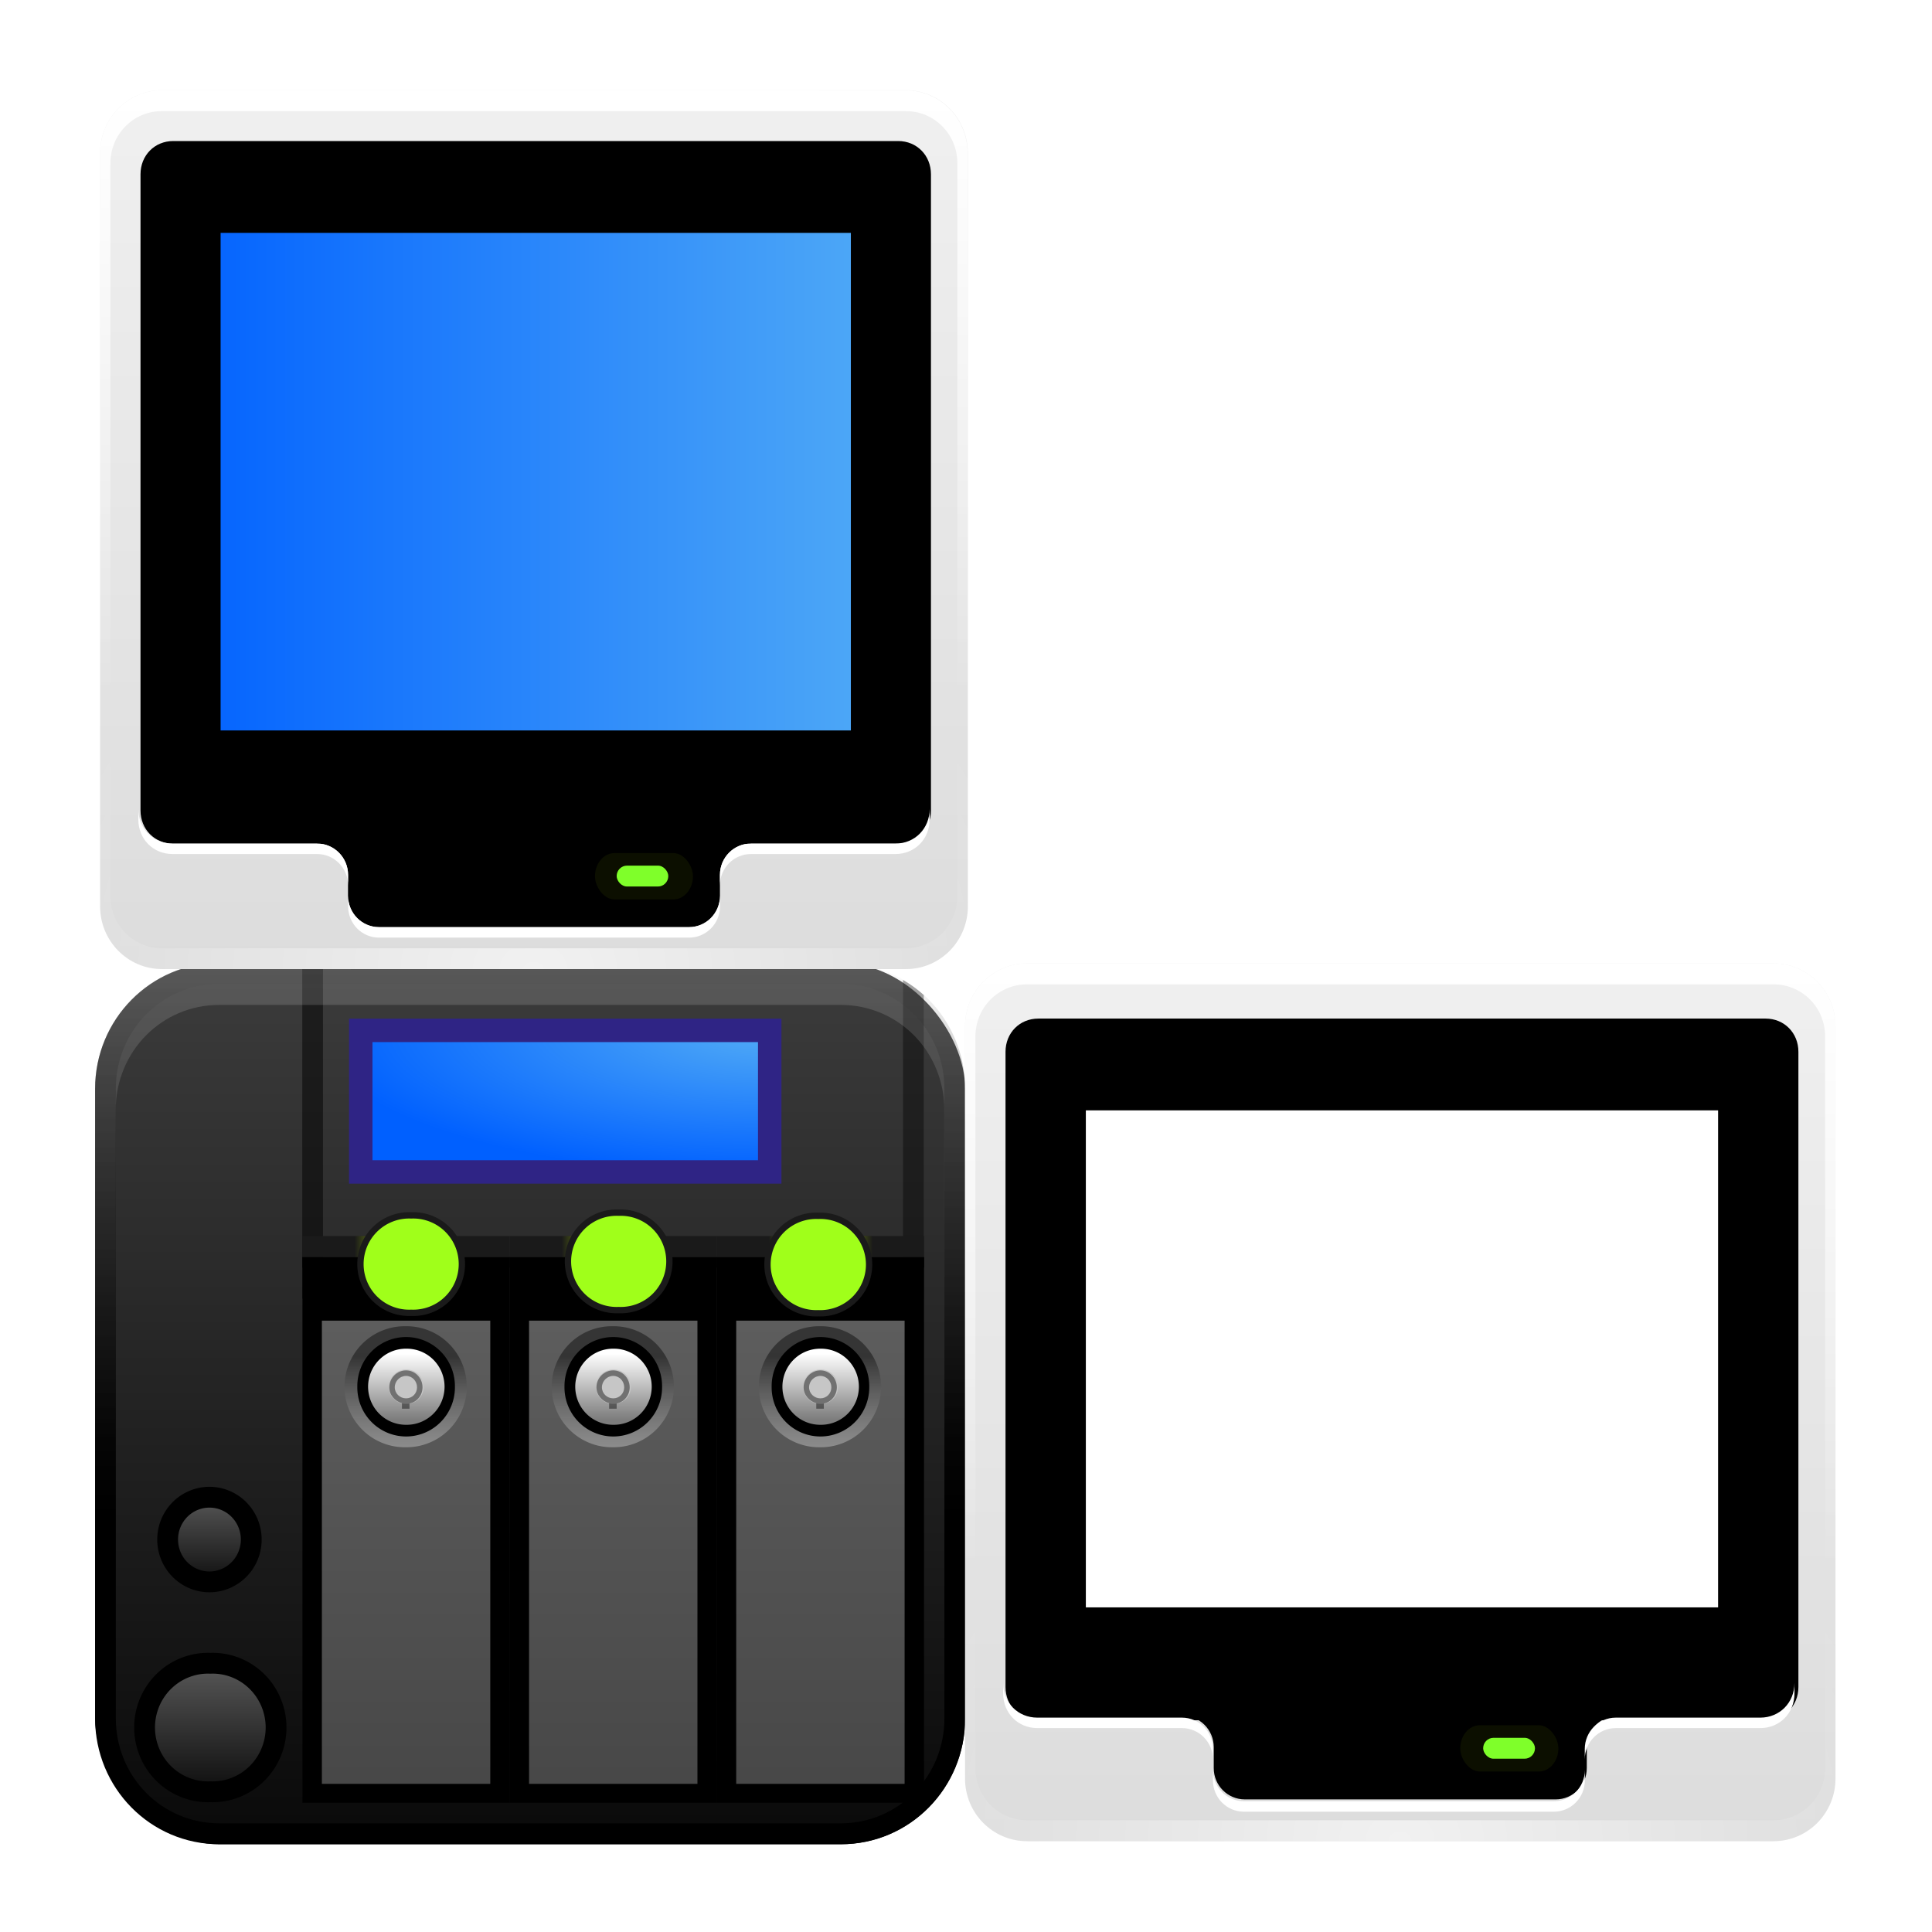 <svg height="22" width="22" xmlns="http://www.w3.org/2000/svg" xmlns:xlink="http://www.w3.org/1999/xlink"><linearGradient id="a"><stop offset="0" stop-color="#5b5b5b"/><stop offset="1" stop-color="#0a0a0a"/></linearGradient><linearGradient id="b"><stop offset="0" stop-color="#fff"/><stop offset="1" stop-color="#fff" stop-opacity="0"/></linearGradient><linearGradient id="c"><stop offset="0" stop-color="#52acf6"/><stop offset="1" stop-color="#0060ff"/></linearGradient><radialGradient id="d" cx="85.651" cy="29.289" gradientTransform="matrix(-.246 0 0 -.079 29.825 14.041)" gradientUnits="userSpaceOnUse" r="21" xlink:href="#c"/><linearGradient id="e" gradientUnits="userSpaceOnUse" x1="48" x2="48" xlink:href="#f" y1="90" y2="5.988"/><linearGradient id="f"><stop offset="0" stop-color="#dcdcdc"/><stop offset="1" stop-color="#f0f0f0"/></linearGradient><linearGradient id="g" gradientUnits="userSpaceOnUse" x1="36.357" x2="36.357" xlink:href="#b" y1="6" y2="63.893"/><filter id="h" color-interpolation-filters="sRGB" height="1.84" width="1.336" x="-.168" y="-.42"><feGaussianBlur stdDeviation=".55"/></filter><radialGradient id="i" cx="48" cy="90.172" gradientTransform="matrix(1.157 0 0 .996 -7.551 .197)" gradientUnits="userSpaceOnUse" r="42" xlink:href="#b"/><filter id="j" color-interpolation-filters="sRGB"><feGaussianBlur stdDeviation=".503"/></filter><radialGradient id="k" cx="48" cy="90.172" gradientTransform="matrix(.136 0 0 .119 -.454 .336)" gradientUnits="userSpaceOnUse" r="42" xlink:href="#b"/><linearGradient id="l" gradientTransform="matrix(.118 0 0 .119 .435 .313)" gradientUnits="userSpaceOnUse" x1="36.357" x2="36.357" xlink:href="#b" y1="6" y2="63.893"/><linearGradient id="m" gradientTransform="matrix(.118 0 0 .119 .435 .313)" gradientUnits="userSpaceOnUse" x1="48" x2="48" xlink:href="#f" y1="90" y2="5.988"/><linearGradient id="n" gradientTransform="matrix(0 .122 -.12 0 8.155 12.796)" gradientUnits="userSpaceOnUse" x1="34.365" x2="43.416" xlink:href="#a" y1="48" y2="48"/><linearGradient id="o" gradientTransform="matrix(0 .185 -.182 0 11.152 12.484)" gradientUnits="userSpaceOnUse" x1="34.571" x2="43.211" xlink:href="#a" y1="48" y2="48"/><filter id="p" color-interpolation-filters="sRGB"><feGaussianBlur stdDeviation=".19"/></filter><filter id="q" color-interpolation-filters="sRGB"><feGaussianBlur stdDeviation=".285"/></filter><linearGradient id="r" gradientTransform="matrix(.236 0 0 .239 -.332 -.504)" gradientUnits="userSpaceOnUse" x1="22.429" x2="22.429" xlink:href="#b" y1="48" y2="74.356"/><linearGradient id="s" gradientTransform="matrix(.236 0 0 .239 -.332 -.504)" gradientUnits="userSpaceOnUse" x1="23.893" x2="23.893" y1="70.751" y2="48"><stop offset="0"/><stop offset="1" stop-opacity="0"/></linearGradient><linearGradient id="t" gradientTransform="matrix(.118 0 0 .119 .375 10.248)" gradientUnits="userSpaceOnUse" x1="48" x2="48" y1="90" y2="5.988"><stop offset="0" stop-color="#0a0a0a"/><stop offset="1" stop-color="#3c3c3c"/></linearGradient><linearGradient id="u" gradientUnits="userSpaceOnUse" x1="12.062" x2="83.938" xlink:href="#c" y1="39" y2="39"/><linearGradient id="v" gradientTransform="matrix(.529 0 0 .727 .353 34.482)" gradientUnits="userSpaceOnUse" x1="39" x2="39" y1="72" y2="42"><stop offset="0" stop-color="#484848"/><stop offset="1" stop-color="#5d5d5d"/></linearGradient><linearGradient id="w" gradientUnits="userSpaceOnUse" x1="36.925" x2="42.851" y1="48" y2="48"><stop offset="0" stop-opacity=".426"/><stop offset="1" stop-color="#fff" stop-opacity=".317"/></linearGradient><linearGradient id="x" gradientUnits="userSpaceOnUse" x1="34.139" x2="43.643" y1="48" y2="48"><stop offset="0" stop-color="#fff"/><stop offset="1" stop-color="#7c7c7c"/></linearGradient><linearGradient id="y" gradientTransform="matrix(.556 0 0 .5 -.667 46)" gradientUnits="userSpaceOnUse" x1="30" x2="48" y1="31" y2="31"><stop offset="0" stop-color="#1a1a1a"/><stop offset=".25" stop-color="#1a1a1a"/><stop offset=".501" stop-color="#cdff01"/><stop offset=".75" stop-color="#1a1a1a"/><stop offset="1" stop-color="#1a1a1a"/></linearGradient><rect fill="url(#t)" height="10.035" rx="1.415" ry="1.434" width="9.907" x="1.083" y="10.965"/><path d="m2.498 10.965c-.784 0-1.415.639-1.415 1.434v7.168c0 .794.631 1.434 1.415 1.434h7.077c.784 0 1.415-.639 1.415-1.434v-7.168c0-.794-.631-1.434-1.415-1.434zm0 .239h7.077c.656 0 1.179.531 1.179 1.195v7.168c0 .664-.524 1.195-1.179 1.195h-7.077c-.656 0-1.179-.531-1.179-1.195v-7.168c0-.664.524-1.195 1.179-1.195z" fill="url(#s)"/><path d="m3.442 10.965h.236v3.823h-.236z" opacity=".5"/><path d="m10.283 11.159v3.629h.236v-3.457c-.072-.066-.151-.122-.236-.172z" opacity=".4"/><path d="m2.498 10.965c-.784 0-1.415.639-1.415 1.434v7.168c0 .713.508 1.299 1.179 1.411-.539-.111-.944-.591-.944-1.172v-7.168c0-.664.524-1.195 1.179-1.195h7.077c.656 0 1.179.531 1.179 1.195v7.168c0 .581-.404 1.062-.944 1.172.672-.113 1.179-.698 1.179-1.411v-7.168c0-.794-.631-1.434-1.415-1.434z" fill="url(#r)" opacity=".15"/><g id="z" transform="matrix(.236 0 0 .239 -.332 -.504)"><path d="m18.336 69.391c-.044.309-.211.578-.463.74v2.434c.292.187.48.517.48.888 0.0.371-.188.701-.48.888v2.434c.292.187.48.517.48.888 0.0.371-.188.701-.48.888v2.434c.292.187.48.517.48.888 0.0.371-.188.701-.48.888v1.053h.496c.08-.503.514-.888 1.042-.888s.963.385 1.042.888h2.151c.08-.503.514-.888 1.042-.888.275 0 .523.108.711.28v-2.664c-.188.171-.436.28-.711.28-.584 0-1.059-.472-1.059-1.053 0-.581.474-1.053 1.059-1.053.275 0 .523.108.711.28v-2.664c-.188.171-.436.28-.711.28-.584 0-1.059-.472-1.059-1.053 0-.581.474-1.053 1.059-1.053.275 0 .523.108.711.28v-2.664c-.188.171-.436.28-.711.28-.584 0-1.059-.472-1.059-1.053 0-.581.474-1.053 1.059-1.053.275 0 .523.108.711.28v-1.184h-1.787c-.073.511-.509.905-1.042.905s-.97-.394-1.042-.905zm1.075.905c.584 0 1.059.472 1.059 1.053 0.0.581-.474 1.053-1.059 1.053s-1.059-.472-1.059-1.053c0-.581.474-1.053 1.059-1.053zm2.118 2.105c.584 0 1.059.472 1.059 1.053 0.0.581-.474 1.053-1.059 1.053s-1.059-.472-1.059-1.053c0-.581.474-1.053 1.059-1.053zm-2.118 2.105c.584 0 1.059.472 1.059 1.053 0.0.581-.474 1.053-1.059 1.053s-1.059-.472-1.059-1.053c0-.581.474-1.053 1.059-1.053zm2.118 2.105c.584 0 1.059.472 1.059 1.053 0.0.581-.474 1.053-1.059 1.053s-1.059-.472-1.059-1.053c0-.581.474-1.053 1.059-1.053zm-2.118 2.105c.584 0 1.059.472 1.059 1.053 0.0.581-.474 1.053-1.059 1.053s-1.059-.472-1.059-1.053c0-.581.474-1.053 1.059-1.053zm2.118 2.105c.584 0 1.059.472 1.059 1.053 0.0.581-.474 1.053-1.059 1.053s-1.059-.472-1.059-1.053c0-.581.474-1.053 1.059-1.053z" fill="#999"/><path d="m34 68.969v6.031c0 .554.446 1 1 1s1-.446 1-1v-6.031zm4 0v6.031c0 .554.446 1 1 1s1-.446 1-1v-6.031zm4 0v6.031c0 .554.446 1 1 1s1-.446 1-1v-6.031z" fill="none" filter="url(#p)" stroke="#000" stroke-linecap="square" stroke-width="1.894" transform="matrix(.529 0 0 .526 .353 42.928)"/><path d="m16 62h10v26h-10z"/><path d="m17 81h1v1h-1z"/><path d="m34 51.5v15.5c0 .554.446 1 1 1s1-.446 1-1v-13.719c-.787-.447-1.482-1.043-2-1.781zm10 0c-.518.738-1.213 1.334-2 1.781v13.719c0 .554.446 1 1 1s1-.446 1-1zm-6 2.5v13c0 .554.446 1 1 1s1-.446 1-1v-13c-.327.055-.657.094-1 .094s-.673-.039-1-.094z" fill="none" filter="url(#q)" stroke="#000" stroke-linecap="square" stroke-width="1.894" transform="matrix(.529 0 0 .526 .353 42.928)"/><path d="m19 75.844v6.656c0 .277.223.5.5.5s.5-.223.5-.5v-6.25c-.358-.085-.683-.238-1-.406zm4 0c-.317.168-.642.322-1 .406v6.25c0 .277.223.5.5.5s.5-.223.5-.5z" opacity=".7"/><path d="m16.938 65.031v22.07h8.125v-22.07z" fill="url(#v)"/><path d="m42.851 48a3.96 3.96 0 1 1 -7.919 0 3.96 3.96 0 1 1 7.919 0z" fill="url(#w)" transform="matrix(0 .728 -.733 0 56.163 39.867)"/><path d="m42.851 48a3.96 3.96 0 1 1 -7.919 0 3.96 3.96 0 1 1 7.919 0z" fill="#c6c6c6" stroke="#000" stroke-linecap="square" stroke-width="2.143" transform="matrix(.468 0 0 .465 2.801 45.861)"/><path d="m42.851 48a3.96 3.96 0 1 1 -7.919 0 3.96 3.96 0 1 1 7.919 0z" fill="none" stroke="url(#x)" stroke-linecap="square" stroke-width="3.001" transform="matrix(0 .332 -.334 0 37.044 55.268)"/><path d="m21 67.401c-.441 0-.811.368-.811.806 0 .365.271.665.612.757v.263h.364v-.247c.363-.073.629-.39.629-.773 0-.438-.354-.806-.794-.806zm0 .263c.297 0 .529.247.529.543-0.0.296-.232.526-.529.526-.297-0-.546-.231-.546-.526 0-.296.249-.543.546-.543z" opacity=".426"/><path d="m16 62h10v.5h-10z"><path d="m16 61h10v1h-10z" fill="url(#y)"/></path></g><use id="A" height="96" transform="translate(2.359)" width="96" xlink:href="#z"/><use height="96" transform="translate(2.359)" width="96" xlink:href="#A"/><g stroke-linecap="square"><path d="m2.395 20.403a.722.732 0 1 1 0-1.463.722.732 0 1 1 0 1.463z" fill="url(#o)" stroke="#000" stroke-width=".237"/><path d="m2.385 18.013a.476.482 0 1 1 0-.964.476.482 0 1 1 0 .964z" fill="url(#n)" stroke="#000" stroke-width=".237"/><path d="m7.045 14.918a.554.555 0 1 1 0-1.109.554.555 0 1 1 0 1.109z" fill="#a0ff1a" stroke="#1a1a1a" stroke-width=".072"/><path d="m9.318 14.954a.555.555 0 1 1 0-1.109.555.555 0 1 1 0 1.109z" fill="#a0ff1a" stroke="#1a1a1a" stroke-width=".072"/><path d="m4.682 14.949a.554.555 0 1 1 0-1.109.554.555 0 1 1 0 1.109z" fill="#a0ff1a" stroke="#1a1a1a" stroke-width=".072"/></g><g transform="matrix(.118 0 0 .119 .435 .313)"><path d="m12.062 12.062v53.875h71.875v-53.875z" fill="url(#u)" transform="matrix(-1.001 0 0 -1.156 96.01 88.221)"/><path d="m12 12v62.281h71.938v-62.281zm3 3h66v56h-66z" fill="#0e367e" filter="url(#j)"/></g><path d="m1.846 1.027c-.391 0-.706.319-.706.715v8.578c0 .396.315.715.706.715h8.469c.391 0 .706-.319.706-.715v-8.578c0-.396-.315-.715-.706-.715zm.235.893h8.043v6.971h-8.043z" fill="url(#m)"/><path d="m1.846 1.027c-.391 0-.706.319-.706.715v.238 8.102.238c0 .04.005.078.011.115.006.035.011.071.022.104.001.004.003.007.004.011.012.034.028.065.044.097.017.033.037.064.059.093.022.029.044.056.07.082.052.051.111.097.176.13.033.017.067.029.103.041-.03-.012-.057-.028-.085-.045-.001-.001-.003.001-.004 0-.004-.002-.007-.005-.011-.007-.014-.009-.027-.019-.04-.03-.012-.01-.025-.019-.037-.03-.021-.019-.041-.041-.059-.063-.013-.016-.026-.032-.037-.048-.003-.004-.004-.01-.007-.015-.008-.012-.015-.024-.022-.037-.012-.023-.024-.05-.033-.074-.001-.003-.003-.005-.004-.007-.004-.011-.004-.022-.007-.034-.004-.013-.008-.024-.011-.037-.009-.041-.015-.083-.015-.127v-.238-8.102-.238c0-.331.261-.596.588-.596h.235 7.999.235c.327 0 .588.264.588.596v.238 8.102.238c0 .043-.006.086-.015.127-.005.025-.01.047-.018.071-.001.003-.003.005-.004.007-.007.021-.016.044-.026.063-.005.01-.009.02-.015.03-.006.012-.015.022-.022.034-.011.017-.024.033-.037.048-.017.021-.036.041-.055.06-.001.001-.002.003-.004.004-.016.015-.034.028-.051.041-.012.009-.024.018-.037.026-.001.001-.003-.001-.004 0-.027.017-.054.033-.085.045.035-.012.07-.024.103-.041.066-.033.125-.079.176-.13.026-.025.048-.053.07-.082.022-.029.042-.06.059-.093.016-.032.032-.063.044-.097.001-.004.003-.007.004-.011.011-.033.016-.069.022-.104.006-.038.011-.076.011-.115v-.238-8.102-.238c0-.396-.315-.715-.706-.715z" fill="url(#l)"/><path d="m1.973 1.606c-.212 0-.373.163-.373.379v7.243c0 .215.161.379.373.379h8.255c.212 0 .373-.163.373-.379v-7.243c0-.215-.161-.379-.373-.379zm.539 1.046h7.177v5.666h-7.177z"/><path d="m4.316 9.129c-.195 0-.353.159-.353.357h-.353v.119c.195 0 .353.16.353.357v.238c0 .198.157.357.353.357h3.529c.195 0 .353-.159.353-.357v-.238c0-.197.158-.357.353-.357v-.119h-.353c0-.198-.157-.357-.353-.357z"/><rect fill="#cf0" filter="url(#h)" height="3.143" opacity=".243" rx="1.571" transform="matrix(.142 0 0 .168 -.406 -3.648)" width="7.857" x="50.571" y="79.536"/><rect fill="#7fff2a" height=".238" rx=".118" ry=".119" width=".588" x="7.022" y="9.857"/><path d="m1.575 9.211v.119c0 .224.168.395.39.395h1.646c.195 0 .353.16.353.357v-.119c0-.197-.158-.357-.353-.357h-1.646c-.222 0-.39-.17-.39-.395zm9.011 0c0 .224-.168.395-.39.395h-1.645c-.195 0-.353.16-.353.357v.119c0-.197.158-.357.353-.357h1.645c.222 0 .39-.17.39-.395zm-6.622.99v.119c0 .198.157.357.353.357h3.529c.195 0 .353-.159.353-.357v-.119c0 .198-.157.357-.353.357h-3.529c-.195 0-.353-.159-.353-.357z" fill="#fff"/><path d="m1.846 11.036c-.391 0-.706-.319-.706-.715v-.238-8.102-.238c0-.04.005-.078.011-.115.006-.035.011-.071.022-.104.001-.004.003-.007.004-.011.012-.034.028-.065.044-.097.017-.033.037-.064.059-.093.022-.029.044-.056.07-.082.052-.051.111-.097.176-.13.033-.017.067-.029.103-.041-.03.012-.057.028-.085.045-.001.001-.003-.001-.004 0-.004.002-.007.005-.011.007-.014.009-.027.019-.04.03-.012.01-.025.019-.037.03-.021.019-.041.041-.059.063-.013.016-.026.032-.037.048-.003.004-.004.01-.007.015-.008.012-.015.024-.022.037-.012.023-.024.05-.033.074-.001.003-.003.005-.004.007-.004.011-.004.022-.007.034-.004.013-.008.024-.011.037-.009.041-.015.083-.015.127v.238 8.102.238c0 .331.261.596.588.596h.235 7.999.235c.327 0 .588-.264.588-.596v-.238-8.102-.238c0-.043-.006-.086-.015-.127-.005-.025-.01-.047-.018-.071-.001-.003-.003-.005-.004-.007-.007-.021-.016-.044-.026-.063-.005-.01-.009-.02-.015-.03-.006-.012-.015-.022-.022-.034-.011-.017-.024-.033-.037-.048-.017-.021-.036-.041-.055-.06-.001-.001-.002-.003-.004-.004-.016-.015-.034-.028-.051-.041-.012-.009-.024-.018-.037-.026-.001-.001-.003.001-.004 0-.027-.017-.054-.033-.085-.045.035.012.07.024.103.041.066.033.125.079.176.13.026.025.048.053.07.082.022.029.042.06.059.093.016.032.032.063.044.097.001.004.003.007.004.011.011.033.016.069.022.104.006.038.011.076.011.115v.238 8.102.238c0 .396-.315.715-.706.715z" fill="url(#k)" opacity=".6"/><path d="m12 12v62.281h71.938v-62.281zm3 3h66v56h-66z" fill="#0e367e" filter="url(#j)" transform="matrix(.118 0 0 .119 10.281 10.256)"/><g transform="matrix(.118 0 0 .119 10.281 10.256)"><path d="m12 6c-3.324 0-6 2.676-6 6v72c0 3.324 2.676 6 6 6h72c3.324 0 6-2.676 6-6v-72c0-3.324-2.676-6-6-6zm2 7.495h68.379v58.505h-47.614-20.764z" fill="url(#e)"/><path d="m12 6c-3.324 0-6 2.676-6 6v2 68 2c0 .335.041.651.094.969.049.296.097.597.188.875.01.03.021.064.031.094.099.288.235.547.375.812.145.274.316.536.5.781s.374.473.594.688c.44.428.943.815 1.5 1.094.279.14.573.247.875.344-.256-.1-.487-.236-.719-.375-.007-.004-.024.004-.031 0-.032-.019-.062-.043-.094-.062-.12-.077-.231-.164-.344-.25-.106-.081-.213-.161-.312-.25-.178-.161-.347-.345-.5-.531-.108-.13-.218-.265-.312-.406-.025-.038-.038-.086-.062-.125-.065-.103-.13-.205-.188-.312-.101-.195-.206-.416-.281-.625-.008-.022-.024-.041-.031-.062-.032-.092-.036-.187-.062-.281-.03-.107-.07-.203-.094-.312-.073-.342-.125-.698-.125-1.062v-2-68-2c0-2.782 2.218-5 5-5h2 68 2c2.782 0 5 2.218 5 5v2 68 2c0 .364-.052.721-.125 1.062-.044.207-.088.398-.156.594-.008.022-.023.041-.031.062-.063.174-.138.367-.219.531-.042.083-.079.17-.125.25-.055.097-.127.188-.188.281-.094.141-.205.276-.312.406-.143.174-.303.347-.469.5-.011.01-.02.021-.031.031-.138.126-.285.234-.438.344-.103.073-.204.153-.312.219-.007.004-.024-.004-.031 0-.232.139-.463.275-.719.375.302-.097.596-.204.875-.344.557-.279 1.06-.666 1.5-1.094.22-.214.409-.442.594-.688s.355-.508.5-.781c.14-.265.276-.525.375-.812.01-.031.021-.063.031-.094.09-.278.139-.579.188-.875.052-.318.094-.634.094-.969v-2-68-2c0-3.324-2.676-6-6-6z" fill="url(#g)"/><path d="m33 74c-1.662 0-3 1.338-3 3h-3v1c1.656 0 3 1.344 3 3v2c0 1.662 1.338 3 3 3h30c1.662 0 3-1.338 3-3v-2c0-1.656 1.344-3 3-3v-1h-3c0-1.662-1.338-3-3-3z"/><rect fill="#cf0" filter="url(#h)" height="3.143" opacity=".243" rx="1.571" transform="matrix(1.205 0 0 1.41 -7.148 -33.243)" width="7.857" x="50.571" y="79.536"/><rect fill="#7fff2a" height="2" rx="1" width="5" x="56" y="80.107"/><path d="m12 90c-3.324 0-6-2.676-6-6v-2-68-2c0-.335.041-.651.094-.969.049-.296.097-.597.188-.875.01-.03.021-.064.031-.094.099-.288.235-.547.375-.812.145-.274.316-.536.5-.781s.374-.473.594-.688c.44-.428.943-.815 1.5-1.094.279-.14.573-.247.875-.344-.256.1-.487.236-.719.375-.007.004-.024-.004-.031 0-.032.019-.062.043-.094.062-.12.077-.231.164-.344.25-.106.081-.213.161-.312.25-.178.161-.347.345-.5.531-.108.13-.218.265-.312.406-.025.038-.038.086-.062.125-.065.103-.13.205-.188.312-.101.195-.206.416-.281.625-.008.022-.024.041-.031.062-.032.092-.036.187-.062.281-.03.107-.07.203-.094.312-.073.342-.125.698-.125 1.062v2 68 2c0 2.782 2.218 5 5 5h2 68 2c2.782 0 5-2.218 5-5v-2-68-2c0-.364-.052-.721-.125-1.062-.044-.207-.088-.398-.156-.594-.008-.022-.023-.041-.031-.062-.063-.174-.138-.367-.219-.531-.042-.083-.079-.17-.125-.25-.055-.097-.127-.188-.188-.281-.094-.141-.205-.276-.312-.406-.143-.174-.303-.347-.469-.5-.011-.01-.02-.021-.031-.031-.138-.126-.285-.234-.438-.344-.103-.073-.204-.153-.312-.219-.007-.004-.024.004-.031 0-.232-.139-.463-.275-.719-.375.302.097.596.204.875.344.557.279 1.06.666 1.5 1.094.22.214.409.442.594.688s.355.508.5.781c.14.265.276.525.375.812.01.031.021.063.031.094.09.278.139.579.188.875.052.318.094.634.094.969v2 68 2c0 3.324-2.676 6-6 6z" fill="url(#i)" opacity=".6"/><g transform="translate(-0 .003)"><path d="m12.062 12.062v53.875h71.875v-53.875z" fill="url(#u)" transform="matrix(-1.001 0 0 -1.156 96.01 88.221)"/><path d="m12 12v62.281h71.938v-62.281zm3 3h66v56h-66z" fill="#0e367e" filter="url(#j)"/></g><path d="m13.075 11.283c-1.802 0-3.168 1.371-3.168 3.177v60.79c0 1.806 1.366 3.177 3.168 3.177h70.178c1.802 0 3.168-1.371 3.168-3.177v-60.79c0-1.806-1.366-3.177-3.168-3.177zm4.583 8.783h61.013v47.557h-61.013z"/></g><path d="m4.108 11.733h4.657v1.612h-4.657z" fill="url(#d)" stroke="#2f2485" stroke-linecap="square" stroke-width=".267"/><path d="m11.423 19.164v.119c0 .224.168.395.39.395h1.646c.195 0 .353.16.353.357v-.119c0-.197-.158-.357-.353-.357h-1.646c-.222 0-.39-.17-.39-.395zm9.011 0c0 .224-.168.395-.39.395h-1.645c-.195 0-.353.16-.353.357v.119c0-.197.158-.357.353-.357h1.645c.222 0 .39-.17.39-.395zm-6.622.99v.119c0 .198.157.357.353.357h3.529c.195 0 .353-.159.353-.357v-.119c0 .198-.157.357-.353.357h-3.529c-.195 0-.353-.159-.353-.357z" fill="#fff"/></svg>